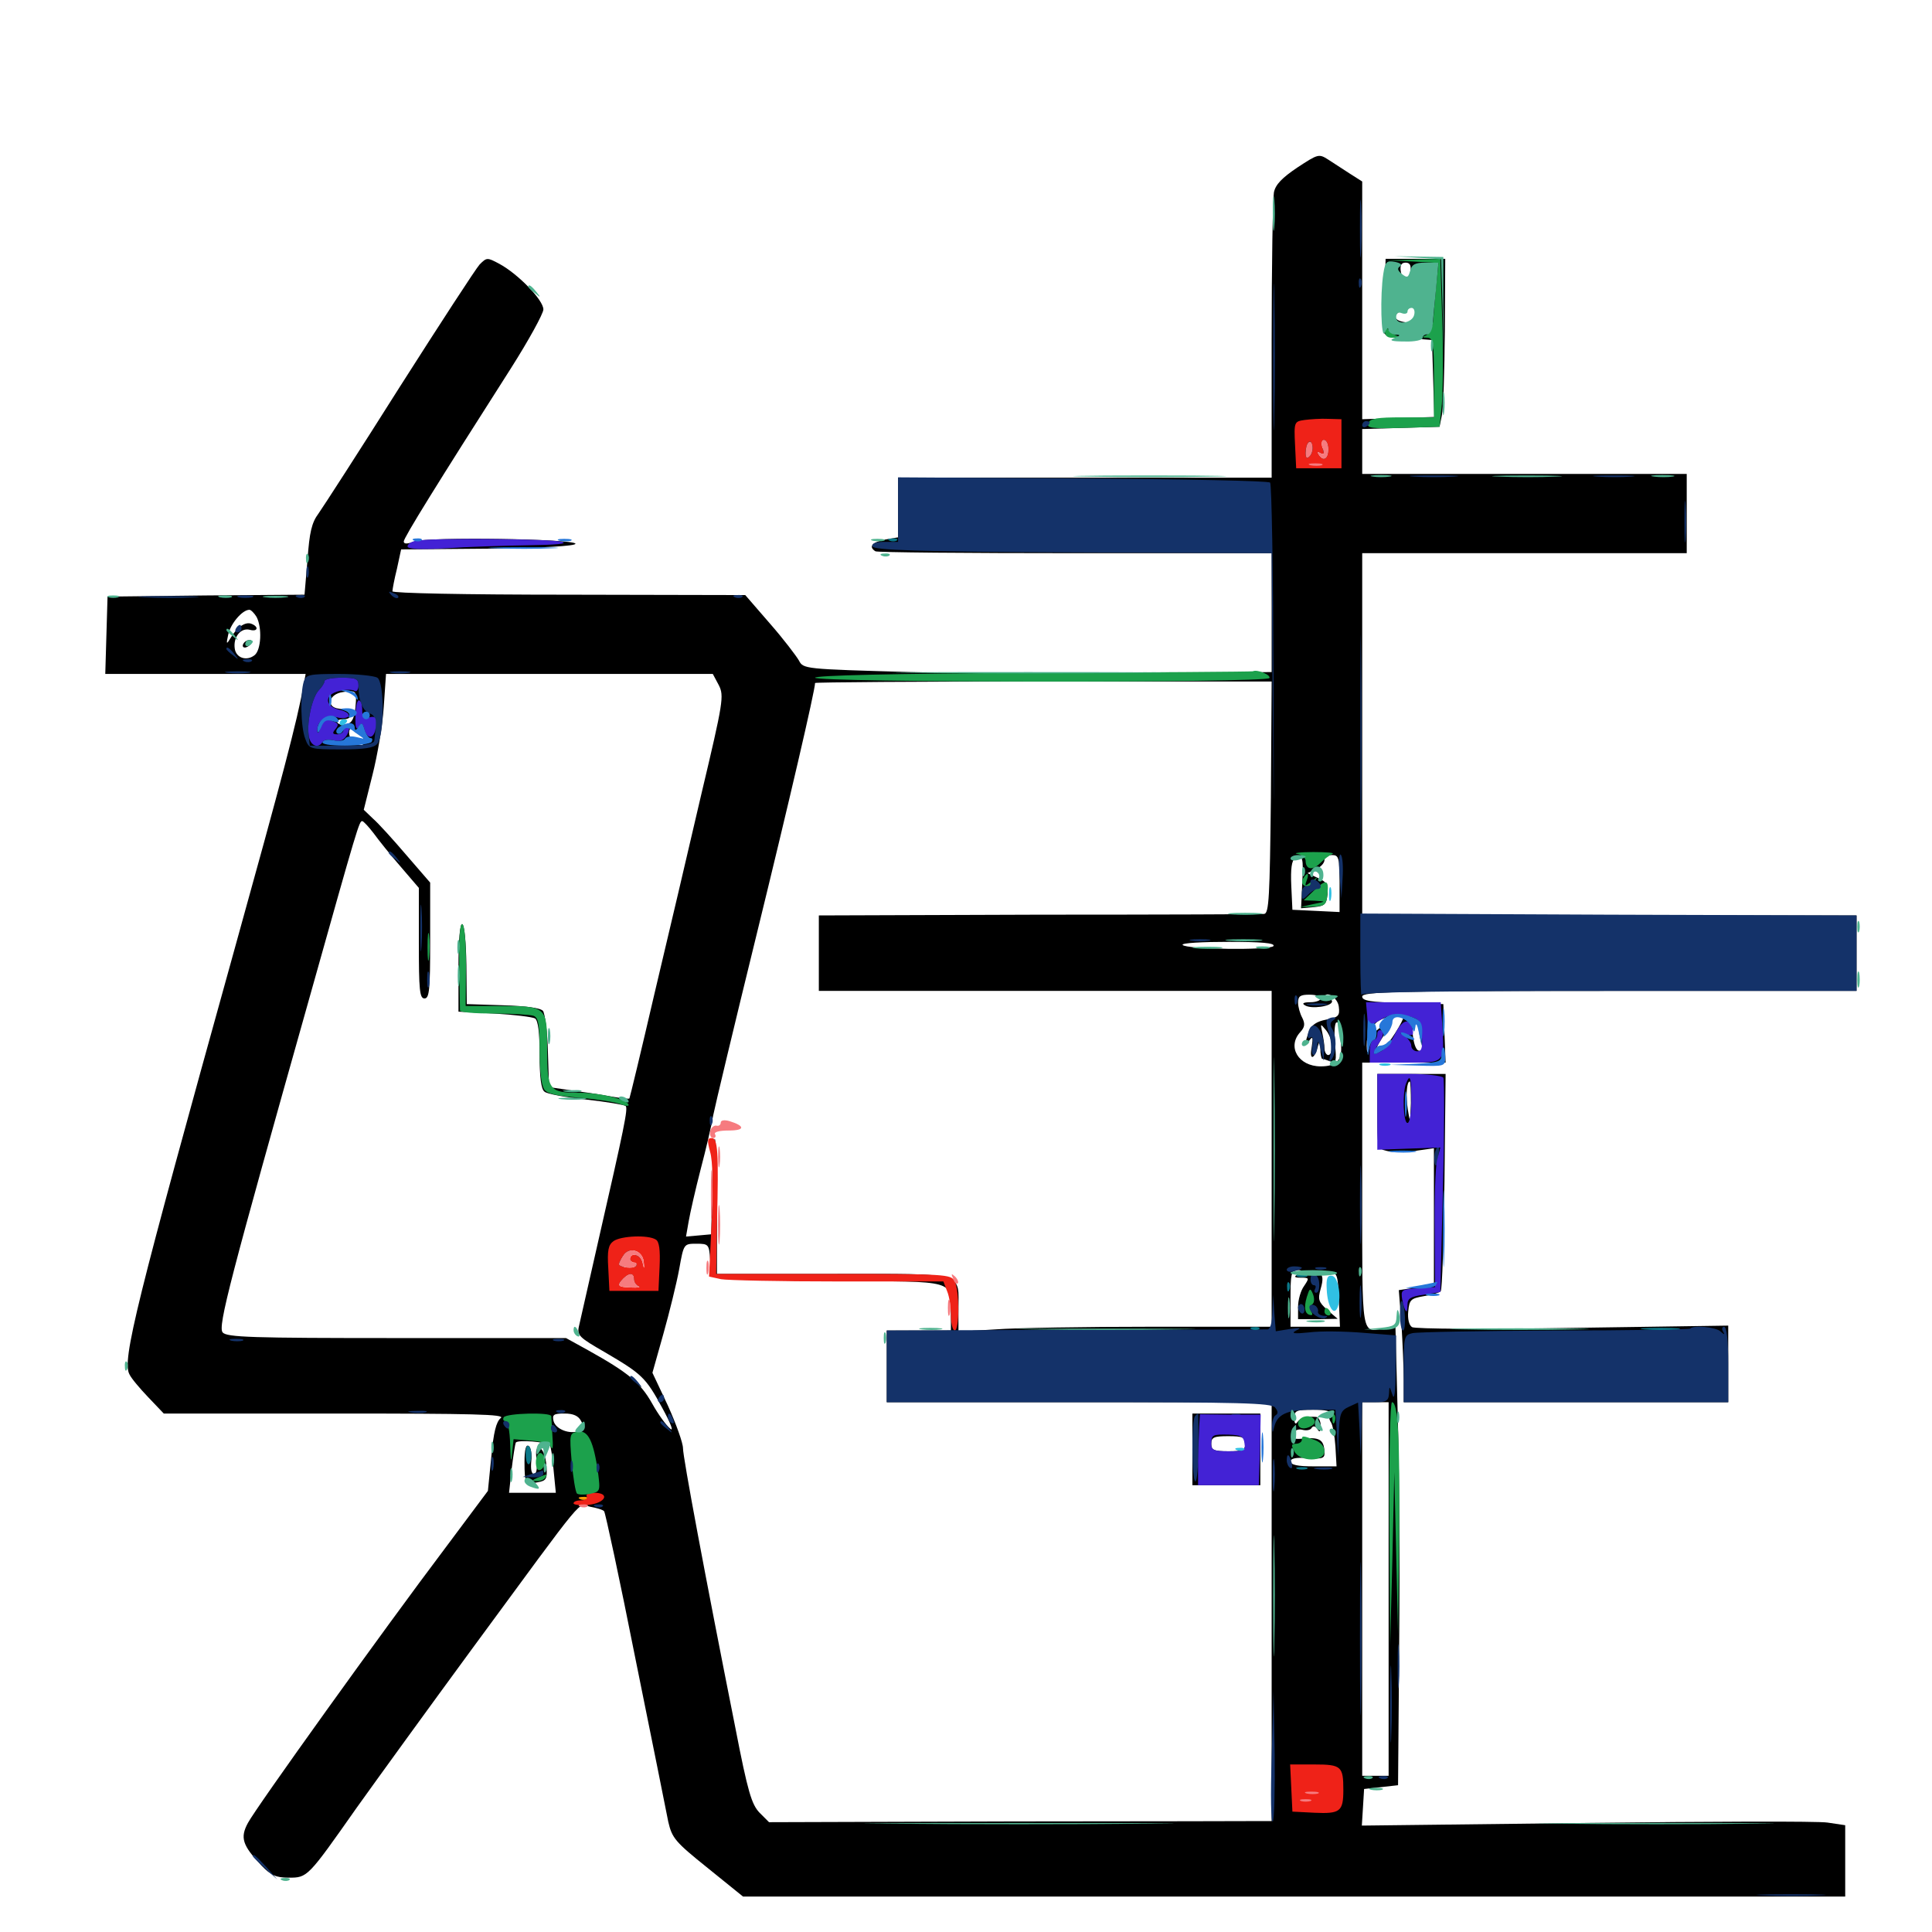 <svg xmlns="http://www.w3.org/2000/svg" viewBox="0 -1000 1000 1000">
	<path fill="#000000" d="M671.484 -913.281C663.672 -908.008 660.156 -904.492 659.375 -900.391C658.789 -897.266 658.203 -862.891 658.203 -823.828V-752.734H561.523H464.844V-737.305V-721.875L458.008 -720.703C451.367 -719.336 449.414 -716.992 453.125 -714.648C454.102 -714.062 500.586 -713.672 556.641 -713.672H658.203V-683.008V-652.148L592.188 -651.367C556.055 -650.977 501.562 -651.367 471.094 -652.148C416.016 -653.711 415.82 -653.711 413.477 -658.203C412.109 -660.547 405.469 -669.336 398.438 -677.344L385.742 -691.992L294.531 -692.188C239.844 -692.188 203.125 -692.969 203.125 -693.945C203.125 -694.922 204.102 -700.195 205.469 -705.664L207.617 -715.625L252.734 -716.016C281.25 -716.406 297.852 -717.383 297.852 -718.555C297.852 -721.094 221.68 -722.266 214.453 -719.727C210.742 -718.359 208.984 -718.359 208.984 -719.727C208.984 -721.68 226.172 -749.414 264.453 -809.375C273.633 -823.828 281.25 -837.695 281.25 -839.844C281.25 -844.727 268.164 -858.203 258.398 -863.477C252.148 -866.797 251.953 -866.797 248.242 -863.086C246.289 -860.938 227.734 -832.422 206.836 -799.609C186.133 -766.797 167.188 -737.5 164.844 -734.18C161.328 -729.492 160.156 -724.414 159.18 -710.352L157.617 -692.188L106.641 -691.797L55.664 -691.211L55.078 -671.289L54.492 -651.172H106.25H158.203L157.031 -644.922C153.906 -627.148 145.898 -596.875 121.094 -507.617C70.312 -324.805 63.086 -295.898 66.992 -288.672C67.969 -286.523 72.461 -281.25 76.758 -276.758L84.766 -268.359H173.633C245.117 -268.359 261.914 -267.969 259.18 -266.016C256.836 -264.062 255.469 -258.789 254.297 -245.898L252.539 -228.32L230.664 -199.023C198.242 -156.055 132.422 -64.258 128.32 -56.445C124.219 -48.828 125.391 -44.922 135.352 -34.375C140.234 -29.297 142.969 -28.125 149.414 -28.125C159.18 -28.125 159.18 -28.125 184.57 -64.258C195.312 -79.297 222.07 -116.211 244.141 -146.289C305.469 -229.688 298.633 -221.484 305.469 -220.117C308.789 -219.531 312.109 -218.555 312.695 -217.773C313.281 -217.188 320.703 -182.812 328.906 -141.406C337.305 -100 344.922 -62.109 345.898 -57.031C347.852 -48.633 349.414 -46.68 366.211 -33.203L384.57 -18.359H669.922H955.078V-36.719V-55.273L945.898 -56.641C941.016 -57.422 884.766 -57.227 820.898 -56.445L704.883 -55.078L705.469 -64.453L706.055 -74.023L714.844 -75L723.633 -75.977L724.219 -149.219C724.609 -189.453 724.219 -242.969 723.438 -268.164L722.266 -313.672L716.602 -312.5C704.492 -310.156 705.078 -307.227 705.078 -381.836V-450H726.562H748.242L747.656 -465.234L747.07 -480.273L726.172 -480.859C709.18 -481.25 705.078 -482.031 705.078 -484.18C705.078 -486.719 721.875 -487.109 833.008 -487.109H960.938V-506.641V-526.172H833.008H705.078V-619.922V-713.672H789.062H873.047V-734.18V-754.688H789.062H705.078V-766.406V-777.93L725 -778.516L745.117 -779.102L746.289 -784.961C747.07 -788.281 747.656 -807.812 747.852 -828.516L748.047 -866.016H732.617H717.188L716.797 -850.977C716.602 -842.578 716.406 -833.594 716.211 -830.859C715.82 -826.172 716.406 -825.977 728.516 -825L741.211 -824.023L741.797 -804.102L742.383 -784.18L723.633 -783.594L705.078 -783.008V-844.531V-906.055L698.633 -910.156C695.312 -912.305 690.234 -915.625 687.5 -917.383C682.617 -920.508 682.227 -920.312 671.484 -913.281ZM730.078 -859.766C729.688 -857.227 728.711 -855.273 727.539 -855.273C726.562 -855.273 725.391 -857.227 725 -859.766C724.609 -862.695 725.391 -864.062 727.539 -864.062C729.688 -864.062 730.469 -862.695 730.078 -859.766ZM742.578 -859.18C742.188 -856.445 741.406 -854.297 741.016 -854.297C740.625 -854.297 740.234 -856.445 740.234 -859.18C740.234 -861.914 741.016 -864.062 741.992 -864.062C742.773 -864.062 743.164 -861.914 742.578 -859.18ZM731.25 -846.289C733.594 -834.766 732.812 -832.422 727.539 -833.203C721.094 -833.984 720.508 -837.109 726.172 -839.648C731.445 -841.992 731.836 -844.531 726.758 -844.531C724.805 -844.531 722.656 -845.898 722.07 -847.266C721.289 -849.219 721.875 -849.805 723.828 -849.023C725.195 -848.438 726.562 -849.023 726.562 -850.195C726.562 -854.883 730.078 -851.953 731.25 -846.289ZM677.93 -763.867C679.102 -765.039 679.688 -767.578 679.297 -769.336C678.516 -773.633 675.781 -770.898 675.781 -765.625C675.781 -762.891 676.367 -762.305 677.93 -763.867ZM687.5 -767.383C687.5 -762.305 684.766 -760.938 682.422 -764.844C681.641 -766.211 681.836 -766.406 683.203 -765.625C684.57 -764.844 685.547 -765.234 685.547 -766.211C685.547 -767.383 684.57 -768.359 683.398 -768.359C682.422 -768.359 682.031 -769.336 682.617 -770.312C684.766 -773.828 687.5 -772.266 687.5 -767.383ZM687.109 -759.18C688.867 -759.766 686.914 -760.156 682.617 -759.961C678.32 -759.961 676.758 -759.57 679.297 -759.18C681.641 -758.789 685.156 -758.789 687.109 -759.18ZM132.812 -680.664C135.742 -675 135.156 -663.672 131.836 -660.938C127.734 -657.617 122.07 -659.375 121.484 -664.453C120.703 -670.312 124.609 -675.195 129.297 -674.023C133.398 -672.852 134.18 -675.586 130.078 -677.148C126.953 -678.32 122.656 -675.391 119.336 -669.727C117.188 -666.211 116.992 -666.406 118.164 -671.68C119.336 -677.148 125.391 -684.375 129.102 -684.375C129.883 -684.375 131.641 -682.617 132.812 -680.664ZM372.07 -645.312C374.805 -639.844 374.414 -636.914 363.086 -589.258C356.641 -561.523 345.703 -514.844 338.672 -485.352C331.836 -455.859 325.977 -431.641 325.781 -431.445C325.391 -431.055 320.898 -431.641 315.43 -432.617C310.156 -433.594 300.781 -434.961 294.922 -435.742L284.18 -437.305L283.594 -455.664C283.398 -465.82 282.031 -475.391 281.055 -476.758C279.688 -478.32 272.266 -479.297 260.156 -479.688L241.602 -480.273L241.406 -500.586C241.211 -512.305 240.43 -521.289 239.258 -521.68C238.086 -522.07 237.305 -513.672 237.305 -499.219V-476.367L255.859 -475.391C266.016 -474.805 275.586 -473.633 276.953 -472.852C278.516 -471.68 279.297 -465.625 279.297 -454.102C279.297 -442.578 280.078 -436.133 281.836 -434.961C283.008 -433.789 292.773 -432.031 303.516 -430.859C314.062 -429.688 323.242 -428.125 323.828 -427.539C325.195 -426.367 323.047 -416.211 309.57 -357.227C304.688 -335.742 300.195 -316.016 299.609 -313.281C298.633 -308.789 300 -307.617 312.891 -300.195C332.227 -288.867 334.18 -287.109 342.773 -271.289C347.266 -263.086 348.828 -258.789 346.875 -260.547C344.922 -262.109 340.625 -267.969 337.5 -273.633C331.445 -284.375 325 -289.648 304.297 -301.172L292.969 -307.422H205.273C130.273 -307.422 117.383 -307.812 115.234 -310.352C112.695 -313.477 118.945 -337.305 160.352 -484.18C185.352 -573.242 185.938 -575 187.5 -575C188.086 -575 190.82 -572.07 193.359 -568.75C195.898 -565.234 202.148 -557.422 207.422 -551.367L216.797 -540.43V-511.914C216.797 -487.695 217.188 -483.203 219.727 -483.203C222.266 -483.203 222.656 -487.891 222.656 -513.086V-543.164L210.156 -557.617C203.32 -565.625 195.703 -574.023 192.969 -576.367L188.281 -580.859L192.773 -598.828C195.312 -608.789 198.047 -624.609 198.633 -634.18L199.805 -651.172H284.375H368.945ZM657.812 -587.305C657.227 -535.547 656.836 -527.148 654.297 -526.953C652.734 -526.758 600.195 -526.562 537.695 -526.562L423.828 -526.172V-506.641V-487.109H541.016H658.203V-400.195V-313.281H596.289C562.109 -313.281 525.586 -312.695 515.234 -311.914L496.094 -310.742V-321.875C496.094 -341.992 500.781 -340.625 431.641 -340.625H371.094V-376.172C371.094 -395.703 370.508 -411.133 369.922 -410.547C369.336 -409.766 368.75 -398.438 368.555 -385.156L368.164 -361.133L361.719 -360.547L355.078 -359.961L356.445 -367.773C357.227 -372.266 359.961 -384.375 362.695 -394.922C365.43 -405.273 368.359 -417.773 369.141 -422.656C370.117 -427.539 380.078 -469.336 391.406 -515.43C408.594 -585.547 421.875 -642.773 421.875 -646.484C421.875 -646.875 475 -647.266 540.039 -647.266H658.203ZM183.984 -633.984C183.398 -628.32 182.227 -625.781 179.492 -625.195C177.539 -624.609 175.195 -625 174.609 -625.977C174.023 -626.953 175.391 -627.734 177.734 -627.734C183.594 -627.734 181.641 -632.422 175.391 -633.203C168.555 -633.984 170.117 -640.82 177.539 -641.797C184.57 -642.773 184.766 -642.578 183.984 -633.984ZM185.547 -620.898C186.328 -621.484 187.5 -620.117 188.086 -617.969C188.867 -615.039 188.281 -614.062 185.938 -614.453C182.227 -615.039 179.492 -619.922 181.25 -622.852C181.836 -623.828 182.617 -623.633 183.203 -622.266C183.594 -620.898 184.57 -620.312 185.547 -620.898ZM674.023 -542.578L673.438 -529.883L680.078 -530.469C685.742 -531.055 686.523 -531.836 687.109 -537.109C687.5 -541.992 686.719 -543.555 682.227 -545.508L676.758 -548.047L681.25 -550.195C683.594 -551.172 685.547 -553.32 685.547 -554.883C685.547 -556.25 687.305 -557.422 689.453 -557.422C692.969 -557.422 693.359 -556.055 693.359 -542.773V-527.93L681.25 -528.516L668.945 -529.102L668.359 -541.602C667.969 -550.195 668.555 -554.688 670.312 -555.664C674.219 -558.203 674.805 -556.055 674.023 -542.578ZM659.18 -510.352C657.617 -508.008 613.477 -508.594 612.109 -510.938C611.523 -511.914 622.266 -512.5 635.742 -512.5C652.734 -512.5 659.961 -511.914 659.18 -510.352ZM683.594 -483.203C683.594 -482.227 681.25 -481.25 678.32 -481.25C674.805 -481.25 673.633 -480.664 675.391 -479.688C678.516 -477.539 689.453 -479.102 689.453 -481.641C689.453 -482.617 688.672 -482.812 687.5 -482.227C686.523 -481.641 685.547 -482.031 685.547 -483.203C685.547 -487.891 692.383 -483.984 692.969 -478.906C693.555 -474.219 692.773 -473.438 686.523 -472.266C681.445 -471.289 678.906 -469.531 677.539 -466.211C675.195 -459.961 675.391 -458.008 677.93 -461.719C679.492 -463.867 679.688 -462.891 678.906 -457.812C677.539 -450.781 680.469 -451.562 682.227 -458.789C683.008 -461.719 683.203 -461.328 683.398 -457.422C683.398 -454.297 683.984 -451.953 684.375 -451.953C684.766 -451.953 686.719 -451.367 688.672 -450.586C691.602 -449.609 691.797 -450.586 691.016 -459.57C690.43 -465.039 690.82 -470.117 691.602 -470.703C692.578 -471.289 693.359 -469.727 693.555 -467.188C693.75 -464.648 693.945 -460.938 694.141 -458.789C694.727 -451.172 691.602 -448.047 683.594 -448.047C672.07 -448.047 666.016 -458.203 673.047 -465.82C675.391 -468.359 675.586 -470.117 674.023 -473.242C672.852 -475.391 671.875 -478.906 671.875 -481.055C671.875 -484.375 673.047 -485.156 677.734 -485.156C681.055 -485.156 683.594 -484.375 683.594 -483.203ZM726.562 -474.023C726.562 -471.68 718.555 -458.984 716.016 -457.422C711.133 -454.102 711.133 -456.25 715.625 -463.086C721.289 -471.094 720.703 -474.023 714.844 -468.555C711.328 -465.43 710.938 -465.43 710.938 -468.164C710.938 -470.117 713.477 -472.07 717.383 -473.242C725.586 -475.586 726.562 -475.586 726.562 -474.023ZM734.375 -468.164C734.375 -466.211 734.961 -462.5 735.742 -459.961C736.523 -456.445 736.133 -455.664 734.18 -456.25C731.25 -457.227 729.883 -471.484 732.617 -471.484C733.594 -471.484 734.375 -469.922 734.375 -468.164ZM689.453 -458.398C689.453 -455.859 688.672 -453.906 687.5 -453.906C686.523 -453.906 685.547 -455.469 685.547 -457.422C685.547 -459.18 684.961 -462.891 684.375 -465.625C683.398 -470.312 683.398 -470.312 686.328 -466.797C688.086 -464.648 689.453 -460.938 689.453 -458.398ZM708.398 -456.445C707.812 -454.492 707.422 -455.664 707.422 -458.789C707.422 -462.109 707.812 -463.477 708.398 -462.305C708.789 -460.938 708.789 -458.203 708.398 -456.445ZM367.578 -348.047C367.969 -341.211 368.945 -339.648 373.047 -338.477C375.781 -337.695 402.734 -337.109 433.008 -336.914C495.508 -336.719 492.188 -337.695 492.188 -320.312V-311.328H475.586H458.984V-292.773V-274.219H558.594H658.203V-165.82V-57.422H653.906C651.367 -57.422 592.969 -57.227 523.828 -57.227L398.047 -56.836L393.164 -61.719C389.062 -66.016 387.109 -72.266 380.664 -105.469C364.648 -185.938 353.516 -245.703 353.516 -250.391C353.516 -253.125 350 -262.891 345.703 -272.461L337.695 -289.453L343.359 -309.57C346.484 -320.703 350.195 -335.742 351.562 -343.164C353.906 -356.25 353.906 -356.25 360.547 -356.25C366.797 -356.25 366.992 -355.859 367.578 -348.047ZM333.398 -348.242C333.984 -346.094 335.352 -345.117 336.523 -345.898C337.695 -346.484 337.891 -346.094 337.109 -344.922C334.961 -341.211 332.031 -342.188 332.031 -346.484C332.031 -348.633 330.664 -350.391 329.102 -350.391C327.539 -350.391 326.172 -349.414 326.172 -348.242C326.172 -347.266 327.148 -346.875 328.32 -347.656C329.688 -348.438 330.273 -347.852 329.688 -346.484C328.516 -342.969 325.781 -342.188 322.656 -344.336C320.508 -345.703 320.508 -346.68 322.461 -349.805C325.391 -354.492 332.031 -353.516 333.398 -348.242ZM671.875 -340.625C669.531 -339.062 669.922 -338.672 673.438 -338.672C677.734 -338.672 677.734 -338.477 675 -334.375C673.242 -332.031 671.875 -327.148 671.875 -323.633V-317.188H682.227L692.383 -317.383L687.109 -321.875C682.422 -326.172 682.031 -327.344 683.594 -333.008C684.961 -337.695 684.766 -339.844 683.008 -341.016C681.641 -341.992 683.008 -342.383 686.523 -341.992C692.383 -341.211 692.383 -341.211 692.969 -327.344L693.555 -313.281H680.664H667.969V-327.93C667.969 -340.625 668.359 -342.578 671.484 -342.578C674.219 -342.578 674.414 -342.188 671.875 -340.625ZM328.125 -337.891C328.125 -336.328 329.297 -334.57 330.664 -334.18C331.836 -333.594 330.078 -333.008 326.758 -333.008C319.922 -332.812 318.75 -334.375 322.656 -338.281C325.781 -341.406 328.125 -341.211 328.125 -337.891ZM333.984 -338.672C333.984 -337.695 333.008 -336.719 331.836 -336.719C330.859 -336.719 330.469 -337.695 331.055 -338.672C331.641 -339.844 332.617 -340.625 333.203 -340.625C333.594 -340.625 333.984 -339.844 333.984 -338.672ZM718.75 -177.539V-80.859H711.914H705.078V-177.539V-274.219H711.914H718.75ZM688.477 -268.359C687.695 -267.188 687.891 -265.234 688.867 -263.867C689.844 -262.5 690.82 -256.836 691.211 -251.367L691.797 -241.016H679.883C671.68 -241.016 667.969 -241.797 667.969 -243.555C667.969 -245.117 670.703 -245.703 676.758 -245.312C683.594 -244.727 685.547 -245.117 685.547 -247.461C685.547 -254.492 683.398 -256.055 675.781 -255.469C669.531 -254.883 668.359 -255.273 669.336 -257.812C669.922 -259.57 671.875 -260.547 674.023 -259.961C676.172 -259.375 678.32 -259.766 678.906 -260.938C679.688 -262.109 680.859 -261.914 681.836 -260.352C683.008 -258.398 683.594 -258.789 683.594 -262.109C683.594 -264.453 682.422 -266.602 681.25 -266.602C676.562 -266.992 672.852 -266.016 671.484 -263.867C670.508 -262.5 669.922 -263.281 669.922 -266.016C669.922 -269.922 670.898 -270.312 679.883 -270.312C686.133 -270.312 689.258 -269.531 688.477 -268.359ZM300.781 -264.453C302.539 -261.328 302.344 -260.156 299.805 -259.375C294.922 -257.422 287.695 -260.156 286.523 -264.453C285.742 -267.773 286.523 -268.359 292.188 -268.359C296.68 -268.359 299.414 -267.188 300.781 -264.453ZM284.57 -251.953C285.156 -251.562 285.938 -245.703 286.523 -239.258L287.695 -227.344H275.586H263.477L264.844 -239.648C265.625 -246.289 266.602 -252.539 266.992 -253.32C267.969 -254.883 282.812 -253.711 284.57 -251.953ZM304.102 -224.219C304.883 -224.805 303.711 -225.391 301.562 -225.195C299.414 -225.195 298.828 -224.609 300.391 -224.023C301.758 -223.438 303.516 -223.633 304.102 -224.219ZM682.617 -80.859C683.203 -79.883 682.812 -78.906 681.836 -78.906C680.664 -78.906 679.688 -79.883 679.688 -80.859C679.688 -82.031 680.078 -82.812 680.469 -82.812C681.055 -82.812 682.031 -82.031 682.617 -80.859ZM677.148 -76.562C676.562 -75 675.977 -75.586 675.977 -77.734C675.781 -79.883 676.367 -81.055 676.953 -80.273C677.539 -79.688 677.734 -77.93 677.148 -76.562ZM682.227 -71.68C683.398 -72.266 682.031 -72.656 678.711 -72.656C675.586 -72.656 674.414 -72.266 676.367 -71.68C678.125 -71.289 680.859 -71.289 682.227 -71.68ZM680.273 -67.773C681.445 -68.359 680.078 -68.75 676.758 -68.75C673.633 -68.75 672.461 -68.359 674.414 -67.773C676.172 -67.383 678.906 -67.383 680.273 -67.773ZM125.977 -666.797C125.391 -665.82 125.586 -664.844 126.758 -664.844C127.734 -664.844 129.297 -665.82 129.883 -666.797C130.469 -667.969 130.273 -668.75 129.102 -668.75C128.125 -668.75 126.562 -667.969 125.977 -666.797ZM617.188 -249.805V-231.25H634.766H652.344V-249.805V-268.359H634.766H617.188ZM644.531 -252.734C644.531 -249.414 643.164 -248.828 635.742 -248.828C628.32 -248.828 626.953 -249.414 626.953 -252.734C626.953 -256.055 628.32 -256.641 635.742 -256.641C643.164 -256.641 644.531 -256.055 644.531 -252.734ZM271.484 -243.359C271.484 -232.227 271.875 -231.445 278.516 -232.812C282.812 -233.594 283.398 -234.57 282.812 -241.602C282.422 -246.094 281.055 -249.805 279.492 -250.391C277.539 -250.977 277.148 -249.609 277.734 -244.141C278.125 -239.844 277.734 -237.109 276.367 -237.109C275 -237.109 274.609 -239.844 275 -243.75C275.391 -247.266 274.805 -250.977 273.633 -251.562C272.266 -252.539 271.484 -249.805 271.484 -243.359ZM712.891 -424.805C712.891 -405.664 712.891 -405.469 717.773 -404.297C720.508 -403.516 727.148 -403.516 732.422 -404.297L742.188 -405.664V-370.312V-334.961L733.203 -333.594L724.023 -332.227L725.391 -314.648C725.977 -305.078 726.562 -291.992 726.562 -285.547V-274.219H810.547H894.531V-294.141V-313.867L814.062 -312.695C769.727 -311.914 732.227 -312.109 730.859 -313.086C729.297 -314.062 728.516 -317.383 728.906 -321.289C729.492 -327.344 730.273 -327.93 736.914 -329.102C740.82 -329.688 744.922 -330.859 745.703 -331.641C746.484 -332.422 747.266 -358.203 747.656 -388.672L748.242 -444.141H730.469H712.891ZM730.273 -429.102C729.883 -418.555 729.883 -418.359 728.711 -425.586C727.539 -433.008 728.125 -440.234 729.688 -440.234C730.078 -440.234 730.273 -435.156 730.273 -429.102Z"/>
	<path fill="#ff9906" d="M300.391 -224.023C298.828 -224.609 299.414 -225.195 301.562 -225.195C303.711 -225.391 304.883 -224.805 304.102 -224.219C303.516 -223.633 301.758 -223.438 300.391 -224.023Z"/>
	<path fill="#ef2218" d="M675.195 -782.617C669.922 -781.836 669.727 -781.641 670.312 -769.727L670.898 -757.617H682.617H694.336V-770.312V-783.008L687.5 -783.203C683.789 -783.398 678.125 -783.008 675.195 -782.617ZM677.93 -763.867C676.367 -762.305 675.781 -762.891 675.781 -765.625C675.781 -770.898 678.516 -773.633 679.297 -769.336C679.688 -767.578 679.102 -765.039 677.93 -763.867ZM687.5 -767.383C687.5 -762.305 684.766 -760.938 682.422 -764.844C681.445 -766.211 681.836 -766.406 683.594 -765.43C685.352 -764.453 685.547 -765.039 684.57 -768.164C683.789 -770.508 684.18 -772.266 685.352 -772.266C686.523 -772.266 687.5 -770.117 687.5 -767.383ZM684.18 -759.18C685.352 -759.766 683.984 -760.156 680.664 -760.156C677.539 -760.156 676.367 -759.766 678.32 -759.18C680.078 -758.789 682.812 -758.789 684.18 -759.18ZM367.578 -403.711C368.945 -399.023 369.141 -385.742 368.359 -367.773L366.992 -339.258L373.242 -337.891C376.562 -337.305 403.906 -336.719 433.789 -336.719H488.281L490.234 -331.641C491.406 -328.906 492.188 -323.242 492.188 -318.945C492.188 -314.844 493.164 -311.328 494.141 -311.328C496.68 -311.328 496.68 -332.031 494.141 -336.914C492.188 -340.43 489.453 -340.625 431.25 -340.625H370.703L371.094 -366.602C372.07 -404.492 371.484 -410.938 368.359 -410.938C366.016 -410.938 366.016 -409.57 367.578 -403.711ZM317.578 -357.617C314.844 -355.664 314.258 -352.734 314.844 -343.555L315.43 -331.836H328.125H340.82L341.406 -344.336C341.797 -353.125 341.211 -357.422 339.453 -358.398C335.547 -360.938 321.484 -360.352 317.578 -357.617ZM333.203 -346.68C333.594 -342.969 333.398 -342.969 332.617 -346.484C331.836 -350.391 326.172 -352.148 326.172 -348.438C326.172 -347.461 327.148 -346.484 328.32 -346.484C329.297 -346.484 329.883 -345.703 329.297 -344.727C328.125 -343.164 320.312 -343.945 320.312 -345.703C320.312 -346.094 321.289 -348.242 322.656 -350.195C325.586 -355.078 332.812 -352.734 333.203 -346.68ZM328.125 -337.891C328.125 -336.328 329.297 -334.766 330.664 -334.18C331.836 -333.789 330.078 -333.398 326.758 -333.594C319.727 -333.789 318.945 -334.57 322.656 -338.281C325.781 -341.406 328.125 -341.211 328.125 -337.891ZM303.711 -225.391C304.297 -224.414 303.125 -223.438 300.977 -223.438C298.633 -223.438 296.875 -222.852 296.875 -221.875C296.875 -221.094 300.391 -220.703 304.688 -221.094C313.477 -222.07 316.016 -227.344 307.422 -227.344C304.688 -227.344 302.93 -226.562 303.711 -225.391ZM668.359 -74.609L668.945 -62.305L680.469 -61.719C693.555 -61.133 695.312 -62.305 695.312 -73.438C695.312 -85.742 694.336 -86.719 680.273 -86.719H667.773ZM682.227 -71.68C683.398 -72.266 682.031 -72.656 678.711 -72.656C675.586 -72.656 674.414 -72.266 676.367 -71.68C678.125 -71.289 680.859 -71.289 682.227 -71.68ZM678.32 -67.773C679.492 -68.359 678.516 -68.75 675.781 -68.75C673.047 -68.75 672.07 -68.359 673.438 -67.773C674.609 -67.383 676.953 -67.383 678.32 -67.773Z"/>
	<path fill="#1ca14c" d="M731.25 -864.648L744.531 -863.867L743.359 -851.758C742.773 -845.117 741.992 -837.109 741.797 -833.789C741.406 -830.664 739.844 -827.344 738.281 -826.562C735.938 -825.586 735.938 -825.195 738.867 -825.195C741.797 -825 742.188 -822.656 742.188 -804.492V-783.984H725.781C712.891 -783.984 709.18 -783.398 708.203 -781.055C707.227 -778.32 709.766 -778.125 726.172 -778.516L745.117 -779.102L746.289 -790.82C746.875 -797.266 747.07 -816.797 746.484 -834.375L745.508 -866.016L731.641 -865.625L717.773 -865.234ZM716.797 -828.516C716.797 -826.172 718.164 -825 721.289 -825.195C724.219 -825.195 724.609 -825.586 722.656 -826.367C721.094 -826.953 719.141 -828.516 718.359 -829.688C717.383 -831.055 716.797 -830.469 716.797 -828.516ZM534.766 -651.758C461.719 -651.367 421.875 -650.391 421.875 -649.219C421.875 -646.68 655.469 -646.484 657.031 -649.023C658.008 -650.586 650.781 -653.711 648.438 -652.539C647.852 -652.344 596.68 -651.953 534.766 -651.758ZM671.484 -558.008C673.828 -557.617 675.781 -555.859 675.781 -554.492C675.781 -550 679.297 -549.219 683.203 -553.125C685.352 -555.273 688.281 -557.422 689.648 -558.008C691.211 -558.594 686.719 -558.984 679.688 -558.984C672.656 -558.984 668.945 -558.398 671.484 -558.008ZM674.609 -545.508C672.266 -541.602 676.953 -539.453 679.883 -543.164C682.422 -546.484 682.422 -546.484 678.906 -543.75C675.391 -541.016 675.195 -541.211 676.367 -544.336C677.734 -548.047 676.758 -548.828 674.609 -545.508ZM679.688 -538.672L674.805 -533.984L680.664 -533.789C686.523 -533.398 686.523 -533.398 679.688 -532.031L672.852 -530.469L679.688 -530.664C685.938 -531.055 686.523 -531.641 687.109 -537.5C687.891 -544.922 686.328 -545.117 679.688 -538.672ZM237.695 -500.391C237.891 -488.281 238.086 -477.734 238.086 -476.953C238.281 -475.977 246.094 -475.391 255.664 -475.391C265.234 -475.391 274.414 -474.805 276.172 -474.219C278.711 -473.242 279.297 -469.727 279.297 -456.055C279.297 -445.312 280.273 -437.891 281.836 -435.938C283.398 -433.789 289.062 -432.617 300 -431.836C308.594 -431.055 318.164 -429.688 321.094 -428.516C324.219 -427.344 325.977 -427.344 325.195 -428.516C323.438 -431.25 310.547 -434.375 300.195 -434.375C284.18 -434.375 283.203 -435.547 283.203 -456.836C283.203 -479.102 283.008 -479.297 258.398 -479.297H241.016L241.211 -500.195C241.211 -512.305 240.43 -521.289 239.258 -521.68C238.086 -522.07 237.5 -514.258 237.695 -500.391ZM221.289 -509.57C221.289 -503.125 221.68 -500.781 222.07 -504.297C222.461 -507.812 222.461 -513.086 222.07 -516.016C221.68 -518.945 221.289 -516.016 221.289 -509.57ZM677.148 -330.859C674.805 -324.609 675 -320.508 677.539 -319.531C679.297 -318.945 679.688 -319.531 678.711 -321.094C677.93 -322.461 678.125 -324.023 679.102 -324.805C680.273 -325.391 680.469 -327.734 679.688 -329.883C678.516 -333.008 677.93 -333.203 677.148 -330.859ZM685.547 -321.094C685.547 -320.117 686.523 -319.141 687.695 -319.141C688.672 -319.141 689.062 -320.117 688.477 -321.094C687.891 -322.266 686.914 -323.047 686.328 -323.047C685.938 -323.047 685.547 -322.266 685.547 -321.094ZM719.141 -211.328L719.531 -148.242L720.703 -193.164L721.68 -238.086L722.656 -196.094L723.633 -154.102L724.219 -205.078C724.609 -256.055 723.633 -274.219 720.508 -274.219C719.531 -274.219 718.945 -245.898 719.141 -211.328ZM260.742 -266.406C260.156 -265.43 260.547 -264.453 261.523 -264.453C262.891 -264.453 263.867 -259.375 264.062 -252.344C264.258 -243.75 264.648 -242.383 265.039 -247.461L265.82 -255.078L275 -254.297C280.859 -253.906 284.57 -252.539 285.352 -250.781C286.133 -249.219 286.328 -251.758 285.938 -256.641C285.742 -261.523 285.352 -266.016 285.352 -266.992C285.156 -269.141 262.109 -268.555 260.742 -266.406ZM675.391 -266.797C673.438 -266.406 671.875 -264.844 671.875 -263.281C671.875 -260.352 675.391 -259.766 679.102 -262.109C682.422 -264.062 679.492 -267.773 675.391 -266.797ZM689.648 -265.234C689.648 -263.086 690.234 -262.5 690.82 -264.062C691.406 -265.43 691.211 -267.188 690.625 -267.773C690.039 -268.555 689.453 -267.383 689.648 -265.234ZM299.219 -258.984C294.727 -258.203 294.727 -258.008 295.898 -243.359C296.68 -235.156 297.852 -227.734 298.633 -226.953C299.219 -226.367 302.344 -226.172 305.273 -226.758C310.742 -227.93 310.742 -228.125 309.57 -237.695C307.227 -253.906 304.492 -259.766 299.219 -258.984ZM673.828 -254.688C673.828 -253.711 672.461 -252.734 670.898 -252.734C668.359 -252.734 668.164 -251.953 669.922 -248.828C672.852 -243.164 685.547 -243.164 685.547 -248.828C685.547 -251.367 683.594 -253.516 680.469 -254.688C674.219 -257.031 673.828 -257.031 673.828 -254.688ZM278.711 -247.461C276.758 -245.703 276.953 -239.062 279.102 -239.062C280.078 -239.062 281.25 -240.234 281.836 -241.602C283.008 -244.922 280.469 -249.414 278.711 -247.461ZM278.32 -235.156C275.195 -233.789 275 -233.398 277.734 -233.398C279.492 -233.203 281.641 -234.18 282.227 -235.156C283.594 -237.305 283.594 -237.305 278.32 -235.156Z"/>
	<path fill="#143269" d="M703.906 -881.641C703.906 -868.164 704.102 -862.695 704.492 -869.531C704.883 -876.172 704.883 -887.109 704.492 -893.945C704.102 -900.586 703.906 -895.117 703.906 -881.641ZM658.984 -815.234C658.984 -781.445 659.375 -767.578 659.57 -784.57C659.961 -801.367 659.961 -829.102 659.57 -846.094C659.375 -862.891 658.984 -849.023 658.984 -815.234ZM703.32 -853.125C703.32 -850.977 703.906 -850.391 704.492 -851.953C705.078 -853.32 704.883 -855.078 704.297 -855.664C703.711 -856.445 703.125 -855.273 703.32 -853.125ZM705.078 -779.883C705.078 -778.906 706.055 -778.516 707.031 -779.102C708.203 -779.688 708.984 -780.664 708.984 -781.25C708.984 -781.641 708.203 -782.031 707.031 -782.031C706.055 -782.031 705.078 -781.055 705.078 -779.883ZM732.031 -753.32C726.367 -753.711 730.859 -753.906 742.188 -753.906C753.516 -753.906 758.008 -753.711 752.539 -753.32C746.875 -752.93 737.5 -752.93 732.031 -753.32ZM826.758 -753.32C821.68 -753.711 825.391 -753.906 834.961 -753.906C844.727 -753.906 848.828 -753.711 844.336 -753.32C839.844 -752.93 831.836 -752.93 826.758 -753.32ZM464.844 -736.328V-719.531H457.812C453.125 -719.531 451.172 -718.75 451.562 -717.188C452.344 -715.234 475.195 -714.453 555.273 -714.062L658.203 -713.672L658.789 -632.031C659.375 -566.992 659.375 -570.703 659.18 -649.609C658.984 -704.102 658.203 -749.414 657.422 -750.195C656.641 -751.172 612.891 -751.953 560.352 -752.344L464.844 -752.93ZM871.875 -730.273C871.875 -720.703 872.07 -716.406 872.461 -720.898C872.852 -725.391 872.852 -733.398 872.461 -738.477C872.07 -743.555 871.875 -740.039 871.875 -730.273ZM158.594 -703.906C158.594 -701.172 158.984 -700.195 159.57 -701.562C159.961 -702.734 159.961 -705.078 159.57 -706.445C158.984 -707.617 158.594 -706.641 158.594 -703.906ZM704.102 -616.992C704.102 -568.75 704.297 -549.219 704.492 -573.633C704.883 -598.242 704.883 -637.695 704.492 -661.523C704.297 -685.352 704.102 -665.43 704.102 -616.992ZM202.539 -691.992C200.781 -693.945 200.977 -694.141 203.711 -692.969C205.664 -692.383 206.641 -691.211 206.055 -690.625C205.469 -690.039 203.906 -690.625 202.539 -691.992ZM74.805 -690.82C67.578 -691.211 72.852 -691.406 86.914 -691.406C100.977 -691.406 106.836 -691.211 100.195 -690.82C93.555 -690.43 82.031 -690.43 74.805 -690.82ZM123.633 -690.82C121.68 -691.406 123.242 -691.797 126.953 -691.797C130.664 -691.797 132.227 -691.406 130.469 -690.82C128.516 -690.43 125.391 -690.43 123.633 -690.82ZM153.906 -690.82C152.344 -691.406 152.93 -691.992 155.078 -691.992C157.227 -692.188 158.398 -691.602 157.617 -691.016C157.031 -690.43 155.273 -690.234 153.906 -690.82ZM380.469 -690.82C378.906 -691.406 379.492 -691.992 381.641 -691.992C383.789 -692.188 384.961 -691.602 384.18 -691.016C383.594 -690.43 381.836 -690.234 380.469 -690.82ZM122.07 -674.609C121.484 -673.633 121.875 -672.656 122.852 -672.656C124.023 -672.656 125 -673.633 125 -674.609C125 -675.781 124.609 -676.562 124.219 -676.562C123.633 -676.562 122.656 -675.781 122.07 -674.609ZM117.188 -664.062C117.188 -663.672 118.75 -662.109 120.703 -660.742C123.633 -658.203 123.828 -658.398 121.289 -661.523C118.75 -664.648 117.188 -665.625 117.188 -664.062ZM126.562 -657.617C125 -658.203 125.586 -658.789 127.734 -658.789C129.883 -658.984 131.055 -658.398 130.273 -657.812C129.688 -657.227 127.93 -657.031 126.562 -657.617ZM117.773 -651.758C114.648 -652.148 117.188 -652.539 123.047 -652.539C128.906 -652.539 131.445 -652.148 128.516 -651.758C125.391 -651.367 120.703 -651.367 117.773 -651.758ZM202.734 -651.758C200.195 -652.148 202.148 -652.539 207.031 -652.539C211.914 -652.539 213.867 -652.148 211.523 -651.758C208.984 -651.367 205.078 -651.367 202.734 -651.758ZM157.227 -647.266C155.273 -640.82 155.664 -623.438 158.008 -617.578C159.961 -612.305 160.352 -612.109 176.562 -612.109C188.672 -612.109 193.555 -612.891 195.312 -615.039C199.023 -619.531 199.023 -646.875 195.312 -649.219C193.75 -650.195 184.766 -651.172 175.391 -651.172C159.961 -651.172 158.398 -650.781 157.227 -647.266ZM185.547 -644.922C185.547 -637.109 187.891 -631.836 191.406 -630.664C194.531 -629.688 194.922 -626.758 193.75 -616.602C193.359 -614.844 188.672 -614.062 176.953 -614.062H160.352L159.766 -619.531C158.789 -626.953 161.719 -639.258 165.039 -642.773C166.602 -644.336 167.969 -646.484 167.969 -647.461C167.969 -648.438 171.875 -649.219 176.758 -649.219C184.57 -649.219 185.547 -648.633 185.547 -644.922ZM201.172 -558.594C201.172 -558.203 202.734 -556.641 204.688 -555.273C207.617 -552.734 207.812 -552.93 205.273 -556.055C202.734 -559.18 201.172 -560.156 201.172 -558.594ZM693.359 -547.07L694.336 -534.961L694.922 -545.508C695.312 -551.367 694.922 -556.836 693.945 -557.617C693.164 -558.398 692.773 -553.711 693.359 -547.07ZM678.32 -543.164C678.516 -541.797 677.539 -541.016 676.367 -541.406C675 -541.602 673.828 -540.039 673.828 -537.695C673.828 -533.984 674.023 -533.984 676.953 -536.719C678.516 -538.477 680.859 -539.844 681.836 -539.844C684.766 -539.844 683.789 -543.164 680.664 -544.531C679.102 -545.117 677.93 -544.531 678.32 -543.164ZM217.578 -519.336C217.578 -508.594 217.773 -504.492 218.164 -510.156C218.555 -515.82 218.555 -524.609 218.164 -529.688C217.773 -534.766 217.578 -530.078 217.578 -519.336ZM704.102 -505.078C704.102 -492.969 704.492 -483.984 704.688 -485.156C705.273 -486.523 749.023 -487.109 833.203 -487.109H960.938V-506.641V-526.172L832.617 -526.562L704.102 -527.148ZM616.797 -513.086C614.258 -513.477 616.211 -513.867 621.094 -513.867C625.977 -513.867 627.93 -513.477 625.586 -513.086C623.047 -512.695 619.141 -512.695 616.797 -513.086ZM221.094 -492.969C221.094 -489.258 221.484 -487.695 222.07 -489.648C222.461 -491.406 222.461 -494.531 222.07 -496.484C221.484 -498.242 221.094 -496.68 221.094 -492.969ZM670.117 -482.031C670.117 -479.883 670.703 -479.297 671.289 -480.859C671.875 -482.227 671.68 -483.984 671.094 -484.57C670.508 -485.352 669.922 -484.18 670.117 -482.031ZM677.344 -479.883C674.805 -480.273 676.758 -480.664 681.641 -480.664C686.523 -480.664 688.477 -480.273 686.133 -479.883C683.594 -479.492 679.688 -479.492 677.344 -479.883ZM705.664 -466.602C705.664 -459.18 706.055 -456.25 706.445 -460.352C706.836 -464.258 706.836 -470.508 706.445 -474.023C706.055 -477.344 705.664 -474.219 705.664 -466.602ZM686.914 -472.266C686.328 -471.68 686.719 -468.555 687.891 -465.43C688.867 -462.305 689.258 -457.227 688.672 -454.297C687.695 -450.391 687.891 -449.805 689.453 -451.953C691.797 -455.664 691.992 -463.672 689.453 -467.578C688.281 -469.336 688.477 -470.898 690.039 -471.875C691.602 -472.852 691.602 -473.438 690.234 -473.438C689.062 -473.438 687.695 -472.852 686.914 -472.266ZM677.148 -465.625C676.562 -463.281 676.953 -462.109 678.125 -462.891C679.492 -463.867 679.883 -462.5 679.297 -458.984C678.711 -456.25 679.102 -453.906 679.883 -453.906C680.859 -453.906 681.836 -455.859 681.836 -458.398C682.031 -461.914 682.422 -461.523 683.594 -456.836L685.156 -450.977L685.352 -456.445C685.742 -466.602 679.297 -473.828 677.148 -465.625ZM367.383 -419.531C367.383 -417.383 367.969 -416.797 368.555 -418.359C369.141 -419.727 368.945 -421.484 368.359 -422.07C367.773 -422.852 367.188 -421.68 367.383 -419.531ZM703.906 -376.758C703.906 -358.594 704.297 -350.781 704.492 -359.57C704.883 -368.359 704.883 -383.398 704.492 -392.773C704.297 -402.148 703.906 -395.117 703.906 -376.758ZM742.969 -404.297C742.383 -402.734 742.188 -399.805 742.578 -397.852C743.164 -395.703 743.75 -396.68 744.336 -400.781C745.508 -407.422 744.727 -408.984 742.969 -404.297ZM666.016 -342.773C666.016 -343.75 667.773 -344.531 669.922 -344.531C672.07 -344.531 673.828 -344.141 673.828 -343.75C673.828 -343.359 672.07 -342.578 669.922 -341.992C667.773 -341.406 666.016 -341.797 666.016 -342.773ZM681.25 -343.164C679.883 -343.75 680.859 -344.141 683.594 -344.141C686.328 -344.141 687.305 -343.75 686.133 -343.164C684.766 -342.773 682.422 -342.773 681.25 -343.164ZM678.32 -337.695C678.32 -336.133 679.102 -334.766 680.078 -334.766C681.055 -334.766 681.25 -333.984 680.664 -332.812C680.078 -331.836 680.273 -330.859 681.25 -330.859C682.422 -330.859 683.008 -333.008 682.812 -335.742C682.617 -340.82 678.32 -342.773 678.32 -337.695ZM703.711 -325.977C703.711 -318.555 704.102 -315.625 704.492 -319.727C704.883 -323.633 704.883 -329.883 704.492 -333.398C704.102 -336.719 703.711 -333.594 703.711 -325.977ZM658.594 -320.898C658.398 -315.039 657.422 -311.719 655.859 -311.914C654.492 -311.914 609.57 -311.719 556.25 -311.719L458.984 -311.328V-292.773V-274.219H558.398C641.602 -274.219 658.008 -273.828 659.961 -271.484C661.523 -269.531 661.719 -268.359 660.156 -267.383C659.18 -266.797 658.398 -264.258 658.398 -261.914C658.594 -258.008 658.789 -258.008 659.57 -261.523C661.133 -267.969 666.211 -270.312 678.906 -270.312H691.211L691.992 -258.203L692.578 -245.898L692.969 -257.812C693.359 -268.359 693.945 -269.922 698.242 -271.875L702.93 -274.023L703.711 -259.961L704.297 -245.898L704.688 -260.156L705.078 -274.219H711.914C717.578 -274.219 718.75 -275 718.945 -278.711C719.141 -282.812 719.141 -282.812 720.703 -278.125C721.68 -274.805 722.266 -279.102 722.461 -291.016L722.656 -308.789L705.469 -310.156C695.898 -310.938 683.398 -311.133 677.539 -310.352C669.922 -309.57 667.969 -309.766 670.898 -311.328C673.828 -312.695 673.242 -312.891 667.578 -312.109L660.352 -310.938L659.57 -320.312L658.984 -329.883ZM724.609 -319.531C724.609 -315.039 725.391 -311.328 726.172 -311.328C727.93 -311.328 727.344 -324.805 725.586 -326.562C725 -327.148 724.609 -324.023 724.609 -319.531ZM671.875 -323.242C671.875 -322.07 672.656 -320.898 673.438 -320.312C674.414 -319.727 675.195 -320.508 675.195 -322.07C675.195 -323.633 674.414 -325 673.438 -325C672.656 -325 671.875 -324.219 671.875 -323.242ZM677.734 -323.438C677.734 -320.508 683.203 -316.797 685.938 -317.773C687.5 -318.555 687.305 -318.945 685.156 -318.945C683.203 -319.141 681.836 -320.117 682.227 -321.289C682.422 -322.461 681.445 -324.023 680.273 -324.414C678.906 -325 677.734 -324.414 677.734 -323.438ZM874.805 -312.305C874.219 -311.914 842.578 -311.328 804.492 -311.328C766.602 -311.133 733.398 -310.547 731.055 -309.961C726.758 -308.984 726.562 -308.008 726.562 -291.602V-274.219H810.547H894.531V-293.75C894.531 -306.25 893.75 -313.281 892.383 -313.281C891.406 -313.281 891.016 -312.109 891.797 -310.938C892.969 -308.984 892.578 -308.984 890.43 -310.938C888.086 -313.086 876.562 -314.258 874.805 -312.305ZM119.727 -306.055C117.773 -306.641 118.945 -307.031 122.07 -307.031C125.391 -307.031 126.758 -306.641 125.586 -306.055C124.219 -305.664 121.484 -305.664 119.727 -306.055ZM286.719 -306.055C285.352 -306.641 286.328 -307.031 289.062 -307.031C291.797 -307.031 292.773 -306.641 291.602 -306.055C290.234 -305.664 287.891 -305.664 286.719 -306.055ZM326.172 -287.109C326.172 -286.719 327.734 -285.156 329.688 -283.789C332.617 -281.25 332.812 -281.445 330.273 -284.57C327.734 -287.695 326.172 -288.672 326.172 -287.109ZM340.82 -276.172C340.234 -275.195 340.625 -274.219 341.602 -274.219C342.773 -274.219 343.75 -275.195 343.75 -276.172C343.75 -277.344 343.359 -278.125 342.969 -278.125C342.383 -278.125 341.406 -277.344 340.82 -276.172ZM212.5 -268.945C209.961 -269.336 211.523 -269.727 215.82 -269.727C220.117 -269.922 222.07 -269.531 220.312 -268.945C218.359 -268.555 214.844 -268.555 212.5 -268.945ZM288.672 -268.945C287.109 -269.531 287.695 -270.117 289.844 -270.117C291.992 -270.312 293.164 -269.727 292.383 -269.141C291.797 -268.555 290.039 -268.359 288.672 -268.945ZM345.703 -266.602C345.703 -265.43 346.484 -264.062 347.656 -263.477C348.828 -262.891 349.023 -263.672 348.438 -265.234C347.07 -268.75 345.703 -269.336 345.703 -266.602ZM618.555 -266.992C616.602 -265.234 616.797 -233.203 618.75 -233.203C619.531 -233.203 620.312 -241.211 620.312 -250.781C620.312 -260.547 620.312 -268.359 620.117 -268.359C619.922 -268.359 619.141 -267.773 618.555 -266.992ZM638.281 -266.992C636.719 -267.578 637.305 -268.164 639.453 -268.164C641.602 -268.359 642.773 -267.773 641.992 -267.188C641.406 -266.602 639.648 -266.406 638.281 -266.992ZM260.742 -262.5C261.328 -261.523 262.305 -260.547 262.891 -260.547C263.281 -260.547 263.672 -261.523 263.672 -262.5C263.672 -263.672 262.695 -264.453 261.523 -264.453C260.547 -264.453 260.156 -263.672 260.742 -262.5ZM341.797 -263.672C341.797 -263.281 343.359 -261.719 345.312 -260.352C348.242 -257.812 348.438 -258.008 345.898 -261.133C343.359 -264.258 341.797 -265.234 341.797 -263.672ZM285.156 -260.547C285.156 -259.57 286.133 -258.594 287.305 -258.594C288.281 -258.594 288.672 -259.57 288.086 -260.547C287.5 -261.719 286.523 -262.5 285.938 -262.5C285.547 -262.5 285.156 -261.719 285.156 -260.547ZM658.789 -236.133C658.789 -228.711 659.18 -225.781 659.57 -229.883C659.961 -233.789 659.961 -240.039 659.57 -243.555C659.18 -246.875 658.789 -243.75 658.789 -236.133ZM254.297 -241.992C254.297 -238.867 254.688 -237.695 255.273 -239.648C255.664 -241.406 255.664 -244.141 255.273 -245.508C254.688 -246.68 254.297 -245.312 254.297 -241.992ZM666.016 -244.141C666.016 -242.578 666.797 -240.82 667.773 -240.234C668.75 -239.453 669.141 -240.82 668.555 -242.969C667.383 -247.461 666.016 -248.047 666.016 -244.141ZM295.312 -241.016C295.312 -238.281 295.703 -237.305 296.289 -238.672C296.68 -239.844 296.68 -242.188 296.289 -243.555C295.703 -244.727 295.312 -243.75 295.312 -241.016ZM308.789 -239.844C308.789 -237.695 309.375 -237.109 309.961 -238.672C310.547 -240.039 310.352 -241.797 309.766 -242.383C309.18 -243.164 308.594 -241.992 308.789 -239.844ZM681.25 -239.648C678.711 -240.039 680.273 -240.43 684.57 -240.43C688.867 -240.625 690.82 -240.234 689.062 -239.648C687.109 -239.258 683.594 -239.258 681.25 -239.648ZM275.391 -237.109L270.508 -235.547L275.977 -235.352C278.906 -235.156 281.25 -236.133 281.25 -237.109C281.25 -238.281 281.055 -239.062 280.859 -238.867C280.469 -238.672 278.125 -237.891 275.391 -237.109ZM308.203 -220.117C306.641 -220.703 307.227 -221.289 309.375 -221.289C311.523 -221.484 312.695 -220.898 311.914 -220.312C311.328 -219.727 309.57 -219.531 308.203 -220.117ZM703.906 -152.148C703.906 -116.797 704.297 -101.953 704.492 -119.336C704.883 -136.719 704.883 -165.625 704.492 -183.789C704.297 -201.758 703.906 -187.695 703.906 -152.148ZM723.438 -137.5C723.438 -127.344 723.633 -123.047 724.023 -128.32C724.414 -133.398 724.414 -141.602 724.023 -146.875C723.633 -151.953 723.438 -147.656 723.438 -137.5ZM719.531 -117.969C719.531 -100.195 719.922 -92.969 720.117 -101.953C720.508 -110.742 720.508 -125.195 720.117 -134.18C719.922 -142.969 719.531 -135.742 719.531 -117.969ZM658.203 -90.234C657.617 -71.289 657.812 -56.25 658.789 -57.227C659.57 -58.008 659.961 -73.633 659.766 -91.797L659.18 -124.805ZM714.453 -79.492C712.891 -80.078 713.477 -80.664 715.625 -80.664C717.773 -80.859 718.945 -80.273 718.164 -79.688C717.578 -79.102 715.82 -78.906 714.453 -79.492ZM130.859 -39.258C130.859 -38.867 133.789 -36.133 137.305 -32.812L143.555 -27.148L137.891 -33.594C132.422 -39.453 130.859 -40.82 130.859 -39.258ZM912.695 -18.945C904.297 -19.141 910.742 -19.531 926.758 -19.531C942.969 -19.531 949.805 -19.141 941.992 -18.945C934.18 -18.555 921.094 -18.555 912.695 -18.945Z"/>
	<path fill="#f67b7f" d="M677.344 -771.094C676.367 -770.312 675.781 -767.969 675.781 -765.625C675.781 -762.891 676.367 -762.305 677.93 -763.867C679.102 -765.039 679.688 -767.578 679.297 -769.336C679.102 -771.094 678.125 -771.875 677.344 -771.094ZM684.57 -768.164C685.547 -765.039 685.352 -764.453 683.594 -765.43C681.836 -766.406 681.445 -766.211 682.422 -764.844C684.766 -760.938 687.5 -762.305 687.5 -767.383C687.5 -770.117 686.523 -772.266 685.352 -772.266C684.18 -772.266 683.789 -770.508 684.57 -768.164ZM678.32 -759.18C676.367 -759.766 677.539 -760.156 680.664 -760.156C683.984 -760.156 685.352 -759.766 684.18 -759.18C682.812 -758.789 680.078 -758.789 678.32 -759.18ZM373.047 -418.945C373.047 -417.773 372.07 -416.992 370.703 -417.383C369.531 -417.578 367.969 -416.211 367.578 -414.453C367.188 -412.5 367.969 -410.938 369.141 -410.938C370.312 -410.938 370.703 -411.914 370.117 -412.891C369.336 -414.062 372.266 -414.844 377.148 -414.844C385.742 -414.844 385.742 -417.188 377.539 -419.727C374.805 -420.508 373.047 -420.117 373.047 -418.945ZM371.68 -401.172C371.68 -396.289 372.07 -394.336 372.461 -396.875C372.852 -399.219 372.852 -403.125 372.461 -405.664C372.07 -408.008 371.68 -406.055 371.68 -401.172ZM367.969 -381.641C367.969 -370.312 368.164 -365.82 368.555 -371.484C368.945 -376.953 368.945 -386.328 368.555 -391.992C368.164 -397.461 367.969 -392.969 367.969 -381.641ZM371.68 -366.016C371.68 -356.836 372.07 -353.125 372.461 -357.812C372.852 -362.305 372.852 -369.727 372.461 -374.414C372.07 -378.906 371.68 -375.195 371.68 -366.016ZM322.656 -350.195C321.289 -348.242 320.312 -346.094 320.312 -345.703C320.312 -343.945 328.125 -343.164 329.297 -344.727C329.883 -345.703 329.297 -346.484 328.32 -346.484C327.148 -346.484 326.172 -347.461 326.172 -348.438C326.172 -352.148 331.836 -350.391 332.617 -346.484C333.398 -342.969 333.594 -342.969 333.203 -346.68C332.812 -352.734 325.586 -355.078 322.656 -350.195ZM365.625 -343.555C365.625 -340.43 366.016 -339.258 366.602 -341.211C366.992 -342.969 366.992 -345.703 366.602 -347.07C366.016 -348.242 365.625 -346.875 365.625 -343.555ZM322.656 -338.281C318.945 -334.57 319.727 -333.789 326.758 -333.594C330.078 -333.398 331.836 -333.789 330.664 -334.18C329.297 -334.766 328.125 -336.328 328.125 -337.891C328.125 -341.211 325.781 -341.406 322.656 -338.281ZM493.359 -338.086C493.945 -336.133 495.117 -335.156 495.703 -335.742C496.289 -336.328 495.703 -337.891 494.336 -339.258C492.383 -341.016 492.188 -340.82 493.359 -338.086ZM490.625 -323.047C490.625 -319.336 491.016 -317.773 491.602 -319.727C491.992 -321.484 491.992 -324.609 491.602 -326.562C491.016 -328.32 490.625 -326.758 490.625 -323.047ZM300.391 -220.117C298.828 -220.703 299.414 -221.289 301.562 -221.289C303.711 -221.484 304.883 -220.898 304.102 -220.312C303.516 -219.727 301.758 -219.531 300.391 -220.117ZM676.367 -71.68C674.414 -72.266 675.586 -72.656 678.711 -72.656C682.031 -72.656 683.398 -72.266 682.227 -71.68C680.859 -71.289 678.125 -71.289 676.367 -71.68ZM673.438 -67.773C672.07 -68.359 673.047 -68.75 675.781 -68.75C678.516 -68.75 679.492 -68.359 678.32 -67.773C676.953 -67.383 674.609 -67.383 673.438 -67.773Z"/>
	<path fill="#0b7889" d="M460.547 -720.117C458.984 -720.703 459.57 -721.289 461.719 -721.289C463.867 -721.484 465.039 -720.898 464.258 -720.312C463.672 -719.727 461.914 -719.531 460.547 -720.117ZM671.484 -339.258C670.117 -339.844 671.094 -340.234 673.828 -340.234C676.562 -340.234 677.539 -339.844 676.367 -339.258C675 -338.867 672.656 -338.867 671.484 -339.258ZM666.211 -333.594C666.211 -331.445 666.797 -330.859 667.383 -332.422C667.969 -333.789 667.773 -335.547 667.188 -336.133C666.602 -336.914 666.016 -335.742 666.211 -333.594ZM648.047 -311.914C646.484 -312.5 647.07 -313.086 649.219 -313.086C651.367 -313.281 652.539 -312.695 651.758 -312.109C651.172 -311.523 649.414 -311.328 648.047 -311.914ZM851.172 -311.914C846.484 -312.305 850.195 -312.695 859.375 -312.695C868.555 -312.695 872.266 -312.305 867.773 -311.914C863.086 -311.523 855.664 -311.523 851.172 -311.914ZM272.07 -247.852C272.07 -241.406 274.414 -239.844 275 -245.898C275.195 -248.438 274.609 -250.977 273.633 -251.562C272.656 -252.148 272.07 -250.391 272.07 -247.852ZM671.484 -239.648C670.117 -240.234 671.094 -240.625 673.828 -240.625C676.562 -240.625 677.539 -240.234 676.367 -239.648C675 -239.258 672.656 -239.258 671.484 -239.648Z"/>
	<path fill="#4fb38f" d="M658.789 -889.453C658.789 -881.445 659.18 -878.125 659.57 -882.227C659.961 -886.133 659.961 -892.773 659.57 -896.875C659.18 -900.781 658.789 -897.461 658.789 -889.453ZM733.789 -866.602L745.898 -865.82L746.68 -841.602L747.266 -817.188L747.07 -841.992V-866.992L734.375 -867.188L721.68 -867.383ZM716.016 -858.398C714.258 -847.266 714.844 -823.242 716.797 -827.93C717.773 -830.078 718.555 -830.664 718.555 -829.492C718.75 -828.125 720.312 -826.953 722.266 -826.758C725 -826.758 725 -826.367 721.68 -825C718.75 -823.828 720.117 -823.242 727.148 -823.242C732.227 -823.047 736.328 -824.023 736.328 -825C736.328 -826.172 737.5 -826.953 738.867 -826.953C740.039 -826.953 741.406 -829.297 741.602 -832.422C741.797 -835.352 742.578 -843.555 743.359 -850.977L744.531 -864.062H737.695C732.422 -864.062 730.664 -863.086 729.883 -859.766C728.906 -856.25 728.32 -856.055 725.586 -858.203C723.438 -859.961 723.047 -861.133 724.609 -862.109C725.977 -862.891 725 -863.867 722.07 -864.453C717.773 -865.234 716.992 -864.648 716.016 -858.398ZM732.031 -837.305C731.25 -832.617 722.656 -831.445 722.656 -835.742C722.656 -837.891 723.633 -838.672 725.586 -837.891C727.148 -837.305 728.516 -837.695 728.516 -838.672C728.516 -839.844 729.492 -840.625 730.664 -840.625C731.836 -840.625 732.422 -839.062 732.031 -837.305ZM273.438 -851.562C273.438 -851.172 275 -849.609 276.953 -848.242C279.883 -845.703 280.078 -845.898 277.539 -849.023C275 -852.148 273.438 -853.125 273.438 -851.562ZM740.625 -821.094C740.625 -818.359 741.016 -817.383 741.602 -818.75C741.992 -819.922 741.992 -822.266 741.602 -823.633C741.016 -824.805 740.625 -823.828 740.625 -821.094ZM746.68 -790.82C746.68 -785.547 747.07 -783.398 747.461 -786.523C747.852 -789.453 747.852 -793.75 747.461 -796.289C747.07 -798.633 746.68 -796.289 746.68 -790.82ZM563.086 -753.32C545.117 -753.516 559.375 -753.906 594.727 -753.906C630.273 -753.906 644.922 -753.516 627.539 -753.32C610.156 -752.93 581.25 -752.93 563.086 -753.32ZM710.547 -753.32C708.008 -753.711 709.961 -754.102 714.844 -754.102C719.727 -754.102 721.68 -753.711 719.336 -753.32C716.797 -752.93 712.891 -752.93 710.547 -753.32ZM775.977 -753.32C767.578 -753.516 774.023 -753.906 790.039 -753.906C806.25 -753.906 813.086 -753.516 805.273 -753.32C797.461 -752.93 784.375 -752.93 775.977 -753.32ZM856.055 -753.32C852.93 -753.711 855.078 -754.102 860.352 -754.102C865.82 -754.102 868.164 -753.711 865.82 -753.32C863.281 -752.93 858.984 -752.93 856.055 -753.32ZM451.758 -720.117C449.805 -720.703 450.977 -721.094 454.102 -721.094C457.422 -721.094 458.789 -720.703 457.617 -720.117C456.25 -719.727 453.516 -719.727 451.758 -720.117ZM158.398 -710.547C158.398 -708.398 158.984 -707.812 159.57 -709.375C160.156 -710.742 159.961 -712.5 159.375 -713.086C158.789 -713.867 158.203 -712.695 158.398 -710.547ZM456.641 -712.305C455.078 -712.891 455.664 -713.477 457.812 -713.477C459.961 -713.672 461.133 -713.086 460.352 -712.5C459.766 -711.914 458.008 -711.719 456.641 -712.305ZM56.25 -690.82C54.883 -691.406 55.859 -691.797 58.594 -691.797C61.328 -691.797 62.305 -691.406 61.133 -690.82C59.766 -690.43 57.422 -690.43 56.25 -690.82ZM113.867 -690.82C111.914 -691.406 113.086 -691.797 116.211 -691.797C119.531 -691.797 120.898 -691.406 119.727 -690.82C118.359 -690.43 115.625 -690.43 113.867 -690.82ZM137.305 -690.82C134.18 -691.211 136.719 -691.602 142.578 -691.602C148.438 -691.602 150.977 -691.211 148.047 -690.82C144.922 -690.43 140.234 -690.43 137.305 -690.82ZM117.188 -673.828C117.188 -673.438 118.75 -671.875 120.703 -670.508C123.633 -667.969 123.828 -668.164 121.289 -671.289C118.75 -674.414 117.188 -675.391 117.188 -673.828ZM126.953 -666.602C126.953 -667.773 127.93 -668.75 128.906 -668.75C130.078 -668.75 130.859 -668.359 130.859 -667.969C130.859 -667.383 130.078 -666.406 128.906 -665.82C127.93 -665.234 126.953 -665.625 126.953 -666.602ZM475.195 -651.758C443.164 -651.953 468.945 -652.148 532.227 -652.148C595.703 -652.148 621.875 -651.953 590.43 -651.758C559.18 -651.367 507.227 -651.367 475.195 -651.758ZM667.969 -555.664C667.969 -556.641 669.727 -557.422 671.875 -557.422C674.023 -557.422 675.781 -557.031 675.781 -556.641C675.781 -556.25 674.023 -555.469 671.875 -554.883C669.727 -554.297 667.969 -554.688 667.969 -555.664ZM674.023 -548.438C674.023 -546.289 674.609 -545.703 675.195 -547.266C675.781 -548.633 675.586 -550.391 675 -550.977C674.414 -551.758 673.828 -550.586 674.023 -548.438ZM678.711 -549.414C677.93 -548.242 677.93 -546.875 678.516 -546.289C679.102 -545.508 679.688 -546.094 679.688 -547.461C679.688 -548.828 680.664 -549.219 681.641 -548.633C682.812 -547.852 683.203 -546.484 682.617 -545.508C681.836 -544.531 682.227 -543.75 683.398 -543.75C684.375 -543.75 685.156 -545.508 684.961 -547.656C684.766 -551.758 680.859 -552.93 678.711 -549.414ZM637.305 -526.758C633.203 -527.148 636.523 -527.539 644.531 -527.539C652.539 -527.539 655.859 -527.148 651.953 -526.758C647.852 -526.367 641.211 -526.367 637.305 -526.758ZM961.328 -520.312C961.328 -517.578 961.719 -516.602 962.305 -517.969C962.695 -519.141 962.695 -521.484 962.305 -522.852C961.719 -524.023 961.328 -523.047 961.328 -520.312ZM236.719 -509.57C236.719 -506.445 237.109 -505.273 237.695 -507.227C238.086 -508.984 238.086 -511.719 237.695 -513.086C237.109 -514.258 236.719 -512.891 236.719 -509.57ZM636.328 -513.086C631.641 -513.477 634.961 -513.867 643.555 -513.867C652.148 -513.867 655.859 -513.477 651.953 -513.086C647.852 -512.695 640.82 -512.695 636.328 -513.086ZM618.75 -509.18C615.234 -509.57 617.969 -509.961 625 -509.961C632.031 -509.961 634.766 -509.57 631.445 -509.18C627.93 -508.789 622.07 -508.789 618.75 -509.18ZM650.977 -509.18C649.023 -509.766 650.195 -510.156 653.32 -510.156C656.641 -510.156 658.008 -509.766 656.836 -509.18C655.469 -508.789 652.734 -508.789 650.977 -509.18ZM236.914 -494.922C236.914 -490.039 237.305 -488.086 237.695 -490.625C238.086 -492.969 238.086 -496.875 237.695 -499.414C237.305 -501.758 236.914 -499.805 236.914 -494.922ZM961.328 -492.969C961.328 -489.258 961.719 -487.695 962.305 -489.648C962.695 -491.406 962.695 -494.531 962.305 -496.484C961.719 -498.242 961.328 -496.68 961.328 -492.969ZM682.422 -483.008C679.297 -484.766 680.078 -484.961 686.523 -484.961C693.359 -484.961 693.75 -484.57 690.234 -482.812C687.305 -481.445 684.766 -481.445 682.422 -483.008ZM659.18 -405.078C659.18 -362.695 659.375 -345.312 659.57 -366.602C659.961 -387.695 659.961 -422.461 659.57 -443.75C659.375 -464.844 659.18 -447.461 659.18 -405.078ZM692.773 -466.602C694.141 -457.031 695.312 -455.273 695.312 -462.891C695.312 -466.016 694.336 -469.922 693.359 -471.484C692.188 -473.438 691.992 -471.875 692.773 -466.602ZM283.594 -463.672C283.594 -459.961 283.984 -458.398 284.57 -460.352C284.961 -462.109 284.961 -465.234 284.57 -467.188C283.984 -468.945 283.594 -467.383 283.594 -463.672ZM673.828 -459.57C673.828 -460.742 674.805 -461.719 675.781 -461.719C676.953 -461.719 677.734 -461.328 677.734 -460.938C677.734 -460.352 676.953 -459.375 675.781 -458.789C674.805 -458.203 673.828 -458.594 673.828 -459.57ZM693.359 -453.125C693.359 -451.367 692.578 -450.195 691.602 -450.977C690.625 -451.562 689.258 -451.172 688.477 -450C687.891 -449.023 688.672 -448.047 690.43 -448.047C693.555 -448.047 696.68 -453.125 694.531 -455.273C693.945 -456.055 693.359 -455.078 693.359 -453.125ZM292.578 -434.961C290.039 -435.352 291.602 -435.742 295.898 -435.742C300.195 -435.938 302.148 -435.547 300.391 -434.961C298.438 -434.57 294.922 -434.57 292.578 -434.961ZM290.625 -431.055C287.109 -431.445 289.453 -431.836 295.898 -431.836C302.344 -431.836 305.273 -431.445 302.344 -431.055C299.414 -430.664 294.141 -430.664 290.625 -431.055ZM320.312 -431.641C320.312 -433.203 324.023 -432.422 325.195 -430.469C325.781 -429.297 325 -429.102 323.438 -429.688C321.68 -430.273 320.312 -431.25 320.312 -431.641ZM703.32 -341.406C703.32 -339.258 703.906 -338.672 704.492 -340.234C705.078 -341.602 704.883 -343.359 704.297 -343.945C703.711 -344.727 703.125 -343.555 703.32 -341.406ZM667.969 -341.211C667.969 -340.234 673.633 -339.648 680.469 -339.648C687.305 -339.648 692.578 -340.234 691.992 -341.211C691.602 -341.992 685.938 -342.578 679.492 -342.578C673.242 -342.578 667.969 -341.992 667.969 -341.211ZM666.602 -323.047C666.602 -318.164 666.992 -316.211 667.383 -318.75C667.773 -321.094 667.773 -325 667.383 -327.539C666.992 -329.883 666.602 -327.93 666.602 -323.047ZM722.852 -318.75C722.656 -314.062 721.875 -313.477 714.453 -312.695L706.055 -311.914L714.453 -311.719C723.242 -311.328 725.781 -313.672 724.023 -320.508C723.438 -322.852 723.047 -322.266 722.852 -318.75ZM677.344 -315.82C674.805 -316.211 676.367 -316.602 680.664 -316.602C684.961 -316.797 686.914 -316.406 685.156 -315.82C683.203 -315.43 679.688 -315.43 677.344 -315.82ZM296.875 -311.523C296.875 -310.352 297.656 -308.984 298.828 -308.398C300 -307.812 300.195 -308.594 299.609 -310.156C298.242 -313.672 296.875 -314.258 296.875 -311.523ZM477.148 -311.914C474.023 -312.305 476.172 -312.695 481.445 -312.695C486.914 -312.695 489.258 -312.305 486.914 -311.914C484.375 -311.523 480.078 -311.523 477.148 -311.914ZM534.766 -311.914C514.062 -312.109 530.859 -312.305 572.266 -312.305C613.672 -312.305 630.469 -312.109 609.961 -311.914C589.258 -311.523 555.273 -311.523 534.766 -311.914ZM757.422 -311.914C741.016 -312.109 753.906 -312.5 786.133 -312.5C818.359 -312.5 831.836 -312.109 816.016 -311.914C800.195 -311.523 773.828 -311.523 757.422 -311.914ZM457.422 -307.422C457.422 -304.688 457.812 -303.711 458.398 -305.078C458.789 -306.25 458.789 -308.594 458.398 -309.961C457.812 -311.133 457.422 -310.156 457.422 -307.422ZM64.648 -292.578C64.648 -290.43 65.234 -289.844 65.82 -291.406C66.406 -292.773 66.211 -294.531 65.625 -295.117C65.039 -295.898 64.453 -294.727 64.648 -292.578ZM667.969 -267.383C667.969 -265.82 668.75 -264.453 669.922 -264.453C670.898 -264.453 671.289 -265.82 670.703 -267.383C669.922 -268.945 669.141 -270.312 668.75 -270.312C668.359 -270.312 667.969 -268.945 667.969 -267.383ZM684.766 -268.555C680.273 -266.797 679.102 -261.133 682.812 -259.766C685.156 -258.789 685.156 -259.375 683.398 -262.891C681.445 -266.602 681.641 -266.797 685.156 -266.016C687.695 -265.234 689.648 -266.016 690.234 -267.578C691.406 -270.508 690.43 -270.703 684.766 -268.555ZM723.047 -266.406C723.047 -263.672 723.438 -262.695 724.023 -264.062C724.414 -265.234 724.414 -267.578 724.023 -268.945C723.438 -270.117 723.047 -269.141 723.047 -266.406ZM299.219 -261.523C297.07 -259.18 297.266 -258.594 299.805 -258.594C301.367 -258.594 302.734 -259.961 302.734 -261.523C302.734 -265.039 302.344 -265.039 299.219 -261.523ZM669.336 -261.133C667.578 -259.375 667.578 -252.734 669.531 -252.734C670.312 -252.734 670.898 -254.883 670.898 -257.617C670.898 -260.352 670.898 -262.5 670.703 -262.5C670.703 -262.5 669.922 -261.914 669.336 -261.133ZM688.477 -258.594C689.062 -257.617 690.039 -256.641 690.625 -256.641C691.016 -256.641 691.406 -257.617 691.406 -258.594C691.406 -259.766 690.43 -260.547 689.258 -260.547C688.281 -260.547 687.891 -259.766 688.477 -258.594ZM254.297 -250.781C254.297 -248.047 254.688 -247.07 255.273 -248.438C255.664 -249.609 255.664 -251.953 255.273 -253.32C254.688 -254.492 254.297 -253.516 254.297 -250.781ZM277.734 -249.805C277.539 -246.68 277.93 -246.484 279.297 -248.828C280.859 -251.172 281.25 -250.977 281.445 -247.852V-243.945L283.203 -247.852C285.547 -253.516 285.547 -253.906 281.641 -253.906C279.492 -253.906 277.93 -252.344 277.734 -249.805ZM668.164 -247.656C668.164 -245.508 668.75 -244.922 669.336 -246.484C669.922 -247.852 669.727 -249.609 669.141 -250.195C668.555 -250.977 667.969 -249.805 668.164 -247.656ZM285.547 -243.945C285.547 -240.82 285.938 -239.648 286.523 -241.602C286.914 -243.359 286.914 -246.094 286.523 -247.461C285.938 -248.633 285.547 -247.266 285.547 -243.945ZM281.445 -239.844C281.445 -237.695 282.031 -237.109 282.617 -238.672C283.203 -240.039 283.008 -241.797 282.422 -242.383C281.836 -243.164 281.25 -241.992 281.445 -239.844ZM264.062 -236.133C264.062 -233.008 264.453 -231.836 265.039 -233.789C265.43 -235.547 265.43 -238.281 265.039 -239.648C264.453 -240.82 264.062 -239.453 264.062 -236.133ZM271.484 -233.398C271.484 -232.422 272.852 -231.055 274.609 -230.469C279.297 -228.711 280.078 -229.102 277.344 -232.227C274.609 -235.547 271.484 -236.133 271.484 -233.398ZM658.984 -173.633C658.984 -145.703 659.375 -134.57 659.57 -148.828C659.961 -163.086 659.961 -185.938 659.57 -199.609C659.375 -213.281 658.984 -201.562 658.984 -173.633ZM706.641 -79.492C705.078 -80.078 705.664 -80.664 707.812 -80.664C709.961 -80.859 711.133 -80.273 710.352 -79.688C709.766 -79.102 708.008 -78.906 706.641 -79.492ZM709.57 -73.633C707.617 -74.219 708.789 -74.609 711.914 -74.609C715.234 -74.609 716.602 -74.219 715.43 -73.633C714.062 -73.242 711.328 -73.242 709.57 -73.633ZM462.5 -56.055C426.758 -56.25 455.859 -56.445 527.344 -56.445C598.828 -56.445 627.93 -56.25 592.383 -56.055C556.641 -55.664 498.047 -55.664 462.5 -56.055ZM807.227 -56.055C779.492 -56.25 801.758 -56.445 856.445 -56.445C911.328 -56.445 933.984 -56.25 906.836 -56.055C879.883 -55.664 834.961 -55.664 807.227 -56.055ZM146.094 -26.758C144.531 -27.344 145.117 -27.93 147.266 -27.93C149.414 -28.125 150.586 -27.539 149.805 -26.953C149.219 -26.367 147.461 -26.172 146.094 -26.758Z"/>
	<path fill="#4322d5" d="M215.43 -720.117C212.891 -719.727 210.938 -718.359 210.938 -717.188C210.938 -715.82 217.383 -715.43 231.055 -716.211C241.992 -716.992 261.133 -717.578 273.438 -717.773C287.695 -717.969 294.141 -718.555 291.016 -719.531C285.938 -721.094 223.242 -721.68 215.43 -720.117ZM167.969 -647.461C167.969 -646.484 166.602 -644.336 165.039 -642.773C161.719 -639.258 158.789 -626.953 159.766 -619.531C160.352 -614.062 164.648 -612.109 166.992 -616.016C167.578 -617.188 170.312 -617.383 172.852 -616.797C176.172 -616.016 177.93 -616.797 179.688 -619.727C181.055 -622.461 181.055 -623.828 179.688 -623.828C178.711 -623.828 177.734 -623.047 177.734 -621.875C177.734 -620.898 176.367 -619.922 174.609 -619.922C172.07 -619.922 171.875 -620.508 173.633 -622.656C175.391 -624.805 175.195 -625.586 172.656 -626.562C168.164 -628.32 167.969 -628.125 166.016 -623.438C164.844 -620.312 164.258 -619.922 164.258 -622.07C164.062 -626.953 168.945 -630.078 174.414 -628.711C177.148 -627.93 179.883 -628.32 180.469 -629.297C181.055 -630.469 179.102 -631.836 175.781 -632.617C167.773 -634.375 167.773 -640.625 175.781 -642.383C178.906 -643.164 182.422 -643.164 183.594 -642.383C184.57 -641.797 185.547 -642.969 185.547 -645.117C185.547 -648.633 184.375 -649.219 176.758 -649.219C171.875 -649.219 167.969 -648.438 167.969 -647.461ZM183.984 -629.297C183.789 -623.438 184.375 -621.875 185.742 -623.828C187.109 -626.172 187.695 -625.977 188.672 -622.266C190.43 -616.406 194.336 -617.969 194.531 -624.609C194.727 -628.711 194.141 -629.492 191.211 -628.711C188.281 -627.734 187.5 -628.516 187.5 -632.422C187.5 -635.156 186.719 -637.5 185.742 -637.5C184.766 -637.5 183.984 -633.789 183.984 -629.297ZM707.617 -474.805L708.008 -468.359L714.453 -472.07C719.727 -475.195 722.461 -475.586 728.125 -474.219C734.961 -472.656 735.352 -471.875 735.938 -464.258C736.328 -457.617 735.938 -455.859 733.594 -455.859C731.836 -455.859 730.469 -457.227 730.469 -458.789C730.469 -460.156 728.906 -462.5 727.148 -463.672C724.023 -465.625 724.219 -465.625 727.93 -464.648C731.445 -463.672 731.836 -464.258 731.055 -467.578C729.492 -473.438 725.781 -472.266 722.07 -464.844C720.312 -461.133 717.188 -457.031 714.844 -455.859C710.156 -453.32 709.961 -454.492 714.062 -460.547C716.016 -463.672 716.406 -465.625 715.039 -466.602C713.867 -467.188 712.891 -466.406 712.891 -464.844C712.891 -463.086 712.109 -461.719 710.938 -461.719C709.961 -461.719 708.984 -459.18 708.984 -455.859V-450H727.344C748.438 -450 747.656 -449.219 746.484 -470.117L745.703 -481.25H726.367H707.031ZM712.891 -424.414V-404.883L729.102 -405.469L745.508 -406.055L743.75 -399.219C742.969 -395.508 742.383 -379.297 742.578 -363.086L742.773 -333.789L733.789 -333.203C725.391 -332.617 725 -332.422 725.781 -327.344C727.148 -320.703 728.516 -319.141 728.516 -324.609C728.516 -327.93 730.078 -328.906 737.109 -329.883L745.508 -331.25L746.875 -385.742C747.656 -415.625 747.656 -441.016 747.07 -442.188C746.484 -443.164 738.477 -444.141 729.297 -444.141H712.891ZM730.469 -430.469C730.469 -424.023 729.688 -418.75 728.516 -418.75C726.367 -418.75 725.781 -433.984 727.734 -439.062C729.883 -444.531 730.469 -442.578 730.469 -430.469ZM620.703 -261.719C620.508 -258.398 620.312 -250.195 620.117 -243.555V-231.25H635.938H651.562L652.148 -249.414L652.539 -267.773H636.914L621.094 -267.969ZM644.141 -252.93C644.727 -249.219 643.945 -248.828 635.938 -248.828C628.516 -248.828 626.953 -249.414 626.953 -252.344C626.953 -257.422 627.539 -257.617 636.133 -257.422C642.188 -257.227 643.75 -256.445 644.141 -252.93Z"/>
	<path fill="#2677d9" d="M214.453 -720.117C212.891 -720.703 213.477 -721.289 215.625 -721.289C217.773 -721.484 218.945 -720.898 218.164 -720.312C217.578 -719.727 215.82 -719.531 214.453 -720.117ZM289.648 -720.117C287.695 -720.703 288.867 -721.094 291.992 -721.094C295.312 -721.094 296.68 -720.703 295.508 -720.117C294.141 -719.727 291.406 -719.727 289.648 -720.117ZM256.445 -716.211C248.047 -716.406 254.492 -716.797 270.508 -716.797C286.719 -716.797 293.555 -716.406 285.742 -716.211C277.93 -715.82 264.844 -715.82 256.445 -716.211ZM178.711 -641.992C180.859 -641.406 183.398 -640.039 184.18 -638.672C185.352 -637.305 185.547 -637.5 184.961 -639.453C184.57 -641.016 182.227 -642.578 179.492 -642.773C175.781 -642.969 175.586 -642.969 178.711 -641.992ZM170.312 -637.5C170.312 -634.766 170.703 -633.789 171.289 -635.156C171.68 -636.328 171.68 -638.672 171.289 -640.039C170.703 -641.211 170.312 -640.234 170.312 -637.5ZM178.32 -632.227C180.078 -631.836 181.25 -630.469 180.664 -629.492C180.078 -628.516 180.859 -628.32 182.422 -628.906C186.719 -630.469 184.375 -633.594 179.102 -633.398C175.781 -633.203 175.586 -633.008 178.32 -632.227ZM187.5 -629.688C187.5 -628.711 188.477 -627.734 189.453 -627.734C190.625 -627.734 191.406 -628.711 191.406 -629.688C191.406 -630.859 190.625 -631.641 189.453 -631.641C188.477 -631.641 187.5 -630.859 187.5 -629.688ZM166.406 -627.344C165.039 -625.977 164.062 -623.633 164.258 -622.07C164.258 -620.117 165.039 -620.703 166.211 -623.438C167.578 -626.953 168.945 -627.734 172.07 -626.758C175 -625.781 175.781 -625.977 175 -627.539C173.242 -630.273 169.336 -630.273 166.406 -627.344ZM175.781 -623.828C174.219 -622.852 173.633 -621.484 174.414 -620.508C175.391 -619.727 176.758 -620.312 177.539 -621.68C178.906 -623.828 180.078 -623.828 183.789 -620.898L188.477 -617.578L184.18 -618.555C181.641 -619.141 179.102 -618.75 178.516 -617.578C177.93 -616.602 175.195 -616.211 172.852 -616.797C170.312 -617.383 167.578 -617.188 166.992 -616.016C166.211 -614.844 170.508 -614.062 178.516 -614.062C185.547 -614.062 191.797 -615.039 192.383 -616.016C192.969 -617.188 192.773 -617.969 191.797 -617.969C190.82 -617.969 189.453 -619.922 188.672 -622.461C187.695 -625.977 187.109 -626.367 185.547 -623.828C184.375 -621.875 183.594 -621.68 183.594 -623.438C183.594 -626.172 179.883 -626.562 175.781 -623.828ZM746.68 -470.508C746.68 -464.062 747.07 -461.719 747.461 -465.234C747.852 -468.75 747.852 -474.023 747.461 -476.953C747.07 -479.883 746.68 -476.953 746.68 -470.508ZM715.82 -472.266C713.672 -470.117 713.281 -468.359 714.844 -466.797C715.82 -465.43 716.602 -463.867 716.211 -463.477C716.016 -463.086 716.992 -463.867 718.359 -465.43C719.531 -466.992 720.703 -469.531 720.703 -470.898C720.703 -475.781 728.906 -473.242 731.055 -467.578C731.836 -465.43 732.227 -465.625 732.617 -468.555C732.812 -470.898 733.594 -469.727 734.375 -465.625L735.742 -458.789L736.133 -465.234C736.328 -470.312 735.352 -471.875 731.25 -473.438C724.219 -476.172 719.531 -475.781 715.82 -472.266ZM707.617 -461.719C707.617 -454.688 708.008 -451.953 708.398 -455.469C708.789 -458.789 709.961 -461.719 711.133 -461.719C712.109 -461.719 712.695 -463.867 712.5 -466.406C712.305 -469.141 711.523 -470.898 710.742 -470.312C709.961 -469.922 708.984 -470.703 708.398 -471.875C708.008 -473.242 707.617 -468.75 707.617 -461.719ZM726.562 -463.672C728.125 -462.695 730.469 -461.719 731.445 -461.719C732.617 -461.719 732.031 -462.695 730.469 -463.672C728.906 -464.648 726.758 -465.625 725.586 -465.625C724.609 -465.625 725 -464.648 726.562 -463.672ZM717.969 -460.352C717.188 -459.375 715.43 -458.789 714.453 -458.789C713.281 -458.789 711.914 -457.617 711.328 -456.25C710.742 -454.102 711.328 -453.906 714.453 -455.664C716.797 -456.836 719.141 -458.789 719.727 -459.766C721.094 -462.109 720.117 -462.305 717.969 -460.352ZM746.094 -453.906C746.094 -450.586 744.531 -450 733.008 -449.414L719.727 -448.828L733.984 -448.438C747.852 -448.047 748.047 -448.047 748.047 -452.93C748.047 -455.664 747.656 -457.812 747.07 -457.812C746.484 -457.812 746.094 -456.055 746.094 -453.906ZM727.148 -428.516C727.148 -422.656 727.539 -420.117 727.93 -423.242C728.32 -426.172 728.32 -430.859 727.93 -433.984C727.539 -436.914 727.148 -434.375 727.148 -428.516ZM720.312 -403.711C716.797 -404.102 719.141 -404.492 725.586 -404.492C732.031 -404.492 734.961 -404.102 732.031 -403.711C729.102 -403.32 723.828 -403.32 720.312 -403.711ZM746.875 -364.062C746.875 -346.289 747.266 -339.062 747.461 -348.047C747.852 -356.836 747.852 -371.289 747.461 -380.273C747.266 -389.062 746.875 -381.836 746.875 -364.062ZM735.352 -334.766L727.539 -333.398L734.766 -333.008C738.672 -333.008 742.578 -333.789 743.164 -334.766C743.75 -335.938 744.141 -336.523 743.75 -336.523C743.359 -336.328 739.648 -335.547 735.352 -334.766ZM738.867 -329.492C736.914 -330.078 738.086 -330.469 741.211 -330.469C744.531 -330.469 745.898 -330.078 744.727 -329.492C743.359 -329.102 740.625 -329.102 738.867 -329.492ZM652.93 -250.781C652.93 -243.75 653.32 -241.016 653.711 -244.531C654.102 -247.852 654.102 -253.711 653.711 -257.227C653.32 -260.547 652.93 -257.812 652.93 -250.781Z"/>
	<path fill="#30c0e3" d="M175.781 -625.586C175.781 -626.758 176.758 -627.734 177.734 -627.734C178.906 -627.734 179.688 -627.344 179.688 -626.953C179.688 -626.367 178.906 -625.391 177.734 -624.805C176.758 -624.219 175.781 -624.609 175.781 -625.586ZM687.891 -536.914C687.891 -533.789 688.281 -532.617 688.867 -534.57C689.258 -536.328 689.258 -539.062 688.867 -540.43C688.281 -541.602 687.891 -540.234 687.891 -536.914ZM714.453 -448.633C713.086 -449.219 714.062 -449.609 716.797 -449.609C719.531 -449.609 720.508 -449.219 719.336 -448.633C717.969 -448.242 715.625 -448.242 714.453 -448.633ZM686.719 -332.422C687.109 -323.828 690.43 -318.359 692.383 -323.438C694.531 -328.906 692.578 -339.258 689.453 -339.648C687.109 -340.039 686.328 -338.477 686.719 -332.422ZM640.234 -249.414C638.672 -250 639.258 -250.586 641.406 -250.586C643.555 -250.781 644.727 -250.195 643.945 -249.609C643.359 -249.023 641.602 -248.828 640.234 -249.414Z"/>
</svg>